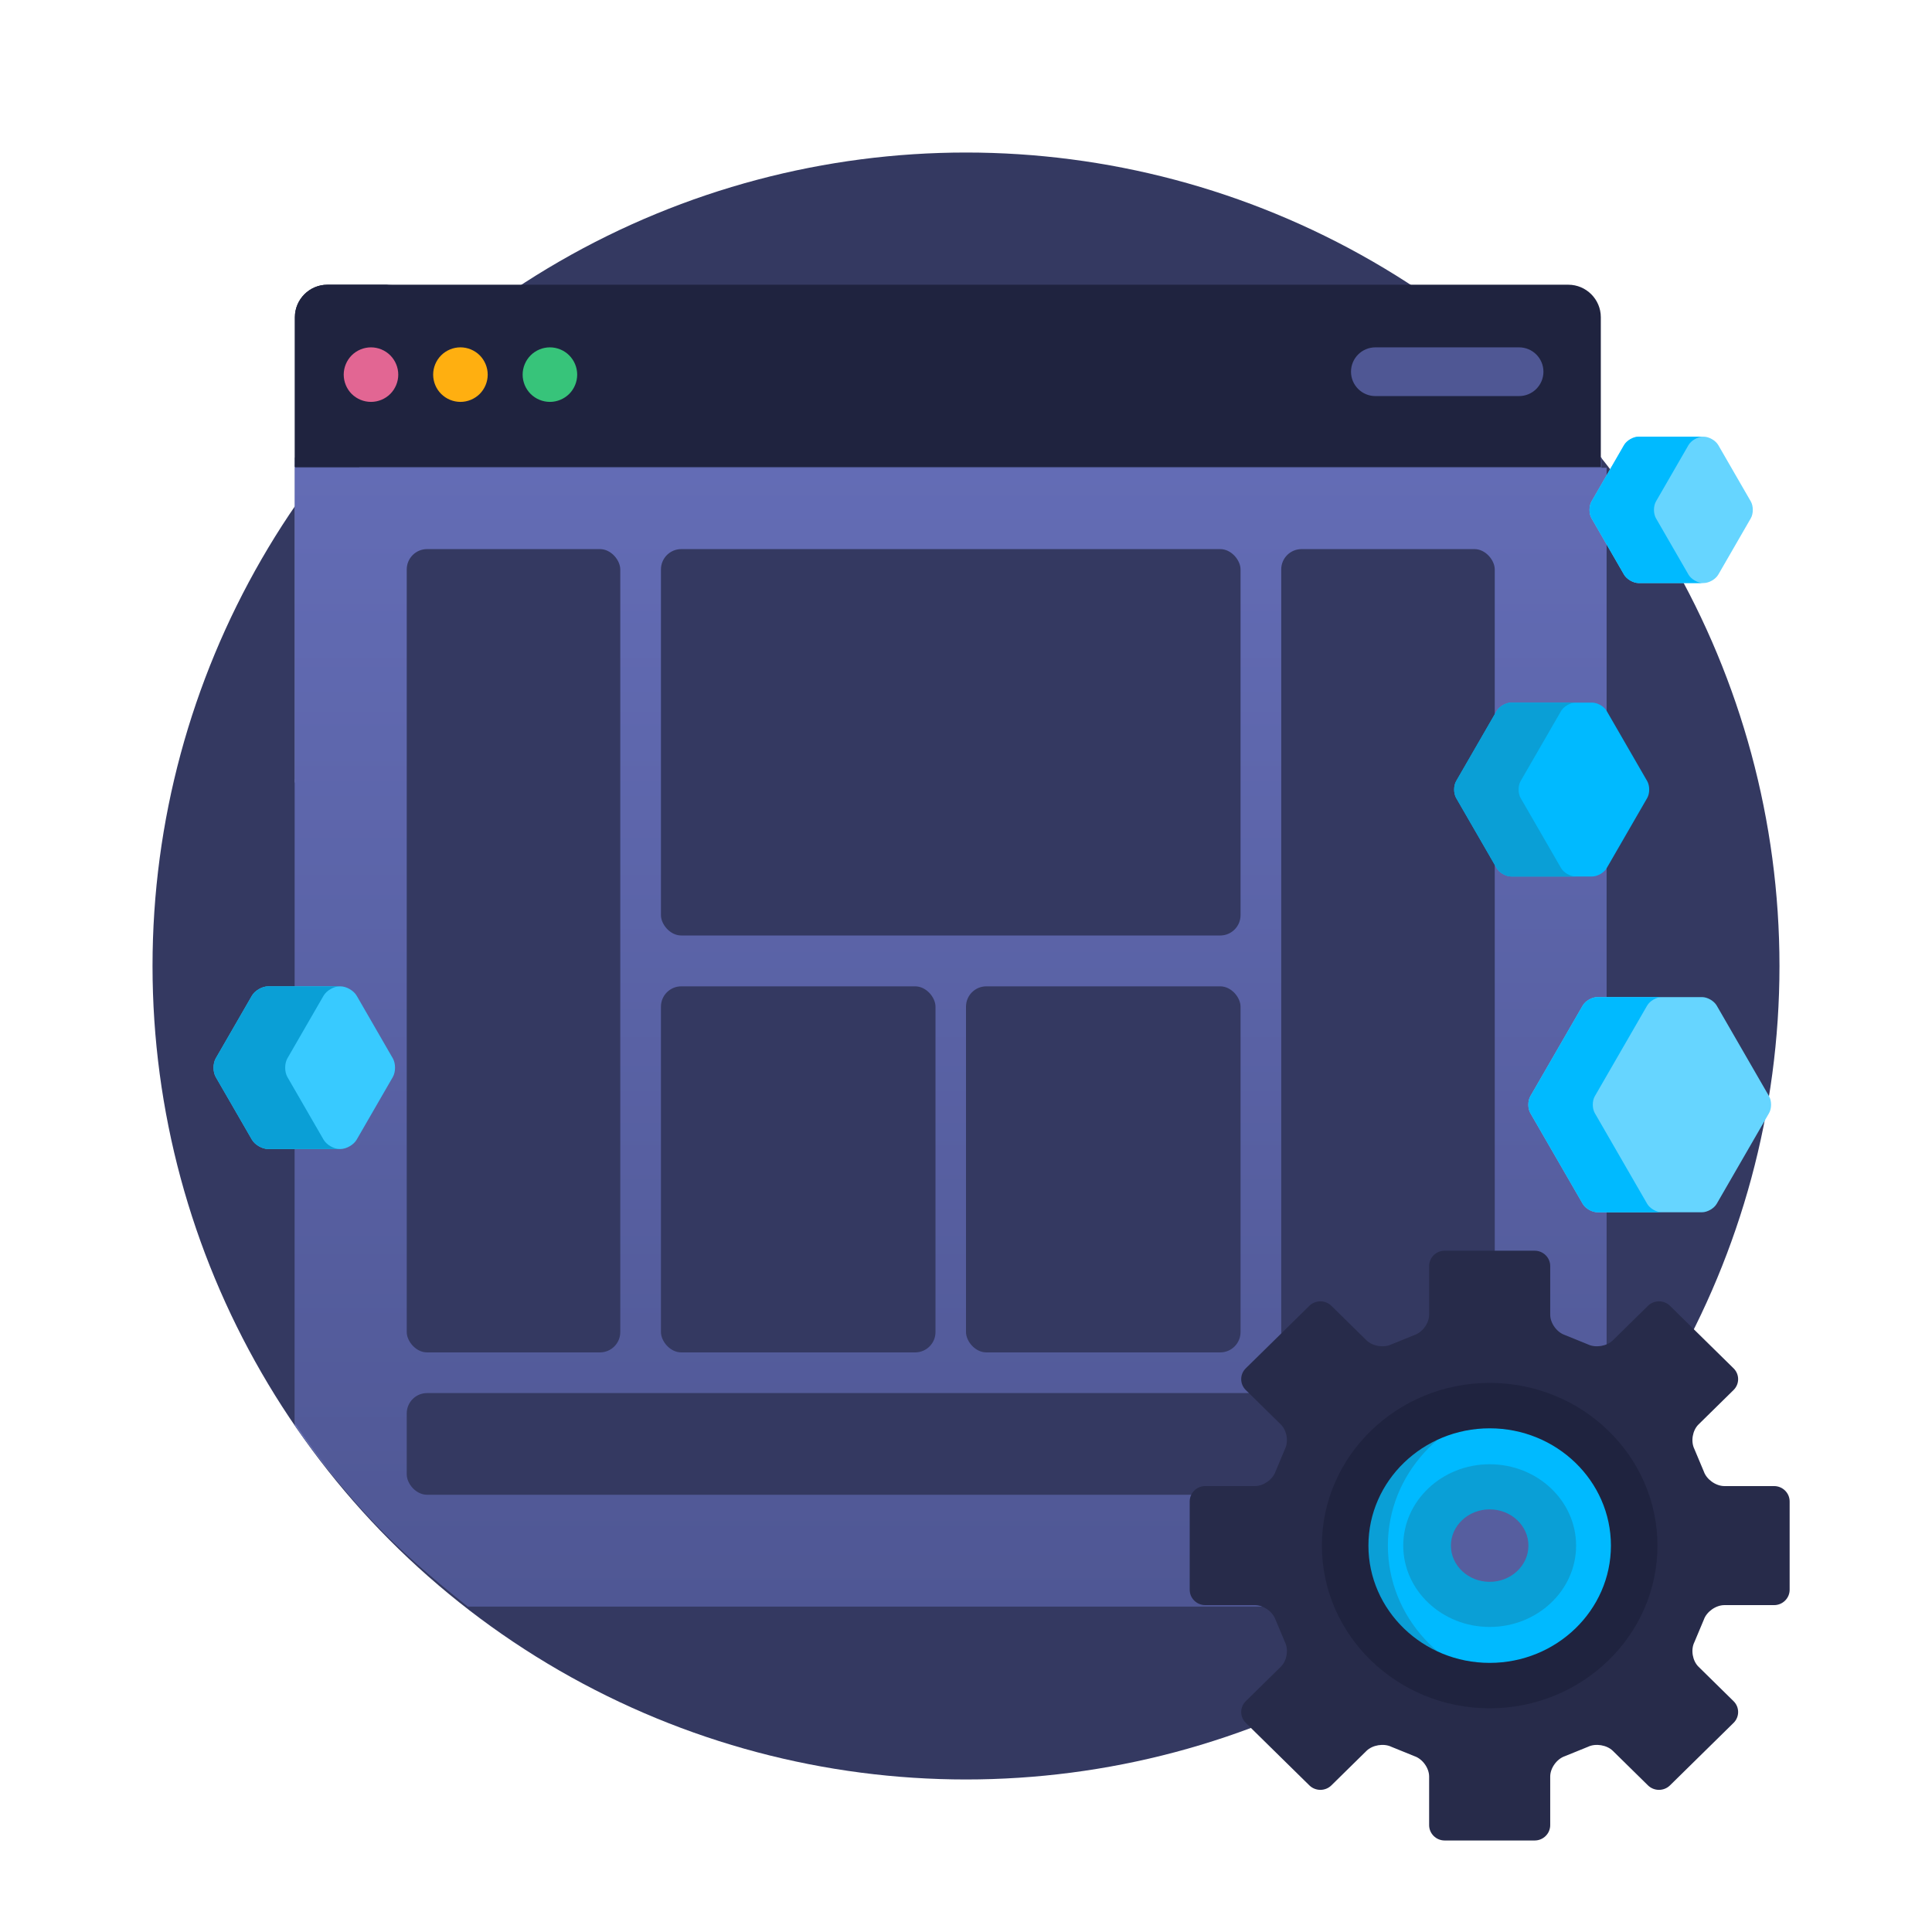 <svg width="190" height="190" viewBox="0 0 190 190" fill="none" xmlns="http://www.w3.org/2000/svg">
<circle cx="95" cy="95" r="95" fill="white" fill-opacity="0.04"/>
<circle cx="95" cy="95" r="80" fill="#343961"/>
<path d="M117.873 155.723C117.525 154.721 116.359 153.892 115.281 153.892H109.727C108.949 153.892 108.315 153.259 108.315 152.481V142.521C108.315 141.743 108.948 141.11 109.727 141.11H115.279C116.359 141.11 117.525 140.281 117.88 139.261L118.93 136.737C119.401 135.787 119.166 134.379 118.398 133.618L114.48 129.729C114.214 129.465 114.068 129.113 114.068 128.737C114.068 128.361 114.214 128.009 114.48 127.744L121.587 120.693C121.853 120.429 122.21 120.283 122.59 120.283C122.971 120.283 123.327 120.429 123.594 120.693L127.512 124.581C127.997 125.063 128.748 125.351 129.52 125.351C129.934 125.351 130.329 125.265 130.661 125.103L133.22 124.055C134.224 123.712 135.055 122.549 135.055 121.469V115.985C135.055 115.207 135.688 114.574 136.466 114.574H146.529C147.307 114.574 147.94 115.207 147.94 115.985V121.469C147.94 122.549 148.771 123.712 149.793 124.062L152.354 125.112C152.668 125.265 153.062 125.351 153.476 125.351C154.248 125.351 154.999 125.063 155.484 124.581L157.429 122.652V112.898H151.088C150.675 112.898 150.133 112.585 149.927 112.228L144.777 103.308C144.57 102.95 144.57 102.324 144.776 101.967L149.927 93.047C150.133 92.69 150.675 92.377 151.088 92.377H157.43V76.628H153.869C153.871 76.88 153.821 77.135 153.715 77.318L149.736 84.208C149.53 84.565 148.988 84.878 148.575 84.878H146.248V90.845C146.248 91.197 145.961 91.484 145.609 91.484H40.821C40.468 91.484 40.182 91.197 40.182 90.845V76.628H29V140.204C33.727 146.974 39.496 152.962 46.077 157.934H118.792L117.873 155.723Z" fill="#6A73B5"/>
<path d="M156.99 63.349L153.793 57.812C153.586 57.455 153.586 56.828 153.793 56.471L156.99 50.934C157.082 50.774 157.244 50.624 157.43 50.506V45.611H29V76.948H40.182V55.315C40.182 54.962 40.468 54.676 40.821 54.676H145.609C145.962 54.676 146.248 54.962 146.248 55.315V68.417H148.576C148.988 68.417 149.53 68.73 149.736 69.087L153.715 75.978C153.861 76.23 153.901 76.617 153.841 76.948H157.43V63.777C157.244 63.659 157.082 63.509 156.99 63.349Z" fill="#B4BAE9"/>
<rect x="29" y="45" width="128.5" height="32" fill="#4F5794"/>
<path d="M158 158V46H29C29 46 29 110.5 29 140C34.509 147.946 38.453 151.955 46 158H158Z" fill="url(#paint0_linear)"/>
<rect x="40" y="137" width="100" height="10" rx="2" fill="#343961"/>
<path d="M154.235 28H32.195C30.438 28 29 29.438 29 31.195V45.93H157.43V31.195C157.43 29.438 155.992 28 154.235 28Z" fill="#1F233F"/>
<path d="M38.534 28H32.195C30.438 28 29 29.438 29 31.195V45.93H35.339V31.195C35.339 29.438 36.777 28 38.534 28Z" fill="#1F233F"/>
<path d="M36.484 39.524C35.776 39.524 35.086 39.238 34.585 38.741C34.088 38.24 33.802 37.55 33.802 36.842C33.802 36.137 34.088 35.447 34.585 34.946C35.086 34.446 35.776 34.16 36.484 34.16C37.189 34.16 37.883 34.446 38.38 34.946C38.88 35.447 39.167 36.137 39.167 36.842C39.167 37.55 38.88 38.24 38.38 38.741C37.883 39.238 37.189 39.524 36.484 39.524Z" fill="#E26693"/>
<path d="M45.281 39.524C44.576 39.524 43.882 39.238 43.384 38.737C42.884 38.24 42.598 37.55 42.598 36.842C42.598 36.137 42.884 35.447 43.384 34.946C43.885 34.445 44.576 34.159 45.281 34.159C45.989 34.159 46.678 34.445 47.18 34.946C47.677 35.447 47.963 36.137 47.963 36.842C47.963 37.546 47.677 38.24 47.18 38.737C46.678 39.238 45.989 39.524 45.281 39.524Z" fill="#FFAF10"/>
<path d="M54.081 39.524C53.373 39.524 52.682 39.238 52.185 38.741C51.684 38.24 51.398 37.55 51.398 36.842C51.398 36.137 51.684 35.447 52.185 34.946C52.682 34.446 53.373 34.16 54.081 34.16C54.785 34.16 55.479 34.446 55.976 34.946C56.477 35.447 56.763 36.137 56.763 36.842C56.763 37.55 56.477 38.24 55.976 38.741C55.476 39.238 54.785 39.524 54.081 39.524Z" fill="#37C47A"/>
<rect x="65" y="54" width="57" height="38" rx="2" fill="#343961"/>
<rect x="40" y="54" width="21" height="79" rx="2" fill="#343961"/>
<rect x="126" y="54" width="21" height="79" rx="2" fill="#343961"/>
<rect x="65" y="97" width="27" height="36" rx="2" fill="#343961"/>
<rect x="95" y="97" width="27" height="36" rx="2" fill="#343961"/>
<path d="M149.391 38.952H135.259C133.936 38.952 132.863 37.879 132.863 36.556C132.863 35.232 133.936 34.16 135.259 34.16H149.391C150.714 34.16 151.787 35.232 151.787 36.556C151.787 37.879 150.714 38.952 149.391 38.952Z" fill="#4F5794"/>
<path d="M140.546 179.491C140.546 180.321 141.232 181 142.07 181H150.931C151.769 181 152.454 180.321 152.454 179.491V174.708C152.454 173.878 153.103 172.978 153.896 172.709L156.166 171.788C156.92 171.424 158.023 171.605 158.618 172.19L162.068 175.582C162.663 176.167 163.636 176.167 164.231 175.582L170.488 169.431C171.083 168.846 171.083 167.889 170.488 167.304L167.038 163.912C166.443 163.327 166.26 162.24 166.632 161.495L167.563 159.278C167.838 158.495 168.748 157.853 169.587 157.853H174.476C175.314 157.853 176 157.174 176 156.344V147.656C176 146.826 175.314 146.147 174.476 146.147H169.587C168.749 146.147 167.838 145.505 167.563 144.721L166.632 142.504C166.261 141.759 166.443 140.672 167.038 140.087L170.488 136.696C171.083 136.111 171.083 135.154 170.488 134.57L164.231 128.418C163.636 127.834 162.663 127.834 162.068 128.418L158.617 131.81C158.023 132.395 156.92 132.576 156.166 132.213L153.895 131.291C153.102 131.022 152.454 130.123 152.454 129.293V124.509C152.454 123.679 151.768 123 150.93 123H142.069C141.231 123 140.546 123.679 140.546 124.509V129.293C140.546 130.123 139.897 131.022 139.104 131.291L136.835 132.212C136.081 132.576 134.978 132.395 134.383 131.81L130.932 128.418C130.337 127.834 129.364 127.834 128.769 128.418L122.511 134.569C121.916 135.154 121.916 136.111 122.511 136.696L125.962 140.088C126.556 140.672 126.739 141.76 126.368 142.504L125.437 144.721C125.162 145.505 124.251 146.147 123.413 146.147H118.524C117.686 146.147 117 146.826 117 147.656V156.344C117 157.174 117.686 157.853 118.524 157.853H123.413C124.251 157.853 125.162 158.495 125.437 159.278L126.368 161.496C126.74 162.24 126.557 163.327 125.962 163.912L122.511 167.304C121.916 167.889 121.916 168.846 122.511 169.431L128.769 175.582C129.364 176.167 130.337 176.167 130.932 175.582L134.382 172.19C134.977 171.605 136.08 171.424 136.833 171.787L139.104 172.709C139.897 172.978 140.546 173.877 140.546 174.708V179.491H140.546Z" fill="#272B4A"/>
<path d="M146.5 166C154.508 166 161 159.732 161 152C161 144.268 154.508 138 146.5 138C138.492 138 132 144.268 132 152C132 159.732 138.492 166 146.5 166Z" fill="#00BAFF"/>
<path d="M136.489 152C136.489 144.991 141.915 139.186 149 138.16C148.268 138.055 147.519 138 146.756 138C138.606 138 132 144.267 132 152C132 159.732 138.606 166 146.756 166C147.519 166 148.268 165.945 149 165.839C141.915 164.813 136.489 159.008 136.489 152Z" fill="#0A9FD6"/>
<path d="M146.5 168C137.402 168 130 160.823 130 152C130 143.177 137.402 136 146.5 136C155.598 136 163 143.177 163 152C163 160.823 155.598 168 146.5 168ZM146.5 140.466C139.925 140.466 134.576 145.64 134.576 152C134.576 158.36 139.925 163.534 146.5 163.534C153.075 163.534 158.424 158.36 158.424 152C158.424 145.64 153.075 140.466 146.5 140.466Z" fill="#1F233F"/>
<path d="M146.5 158C149.538 158 152 155.314 152 152C152 148.686 149.538 146 146.5 146C143.462 146 141 148.686 141 152C141 155.314 143.462 158 146.5 158Z" fill="#565E9F"/>
<path d="M146.5 160C141.813 160 138 156.411 138 152C138 147.589 141.813 144 146.5 144C151.187 144 155 147.589 155 152C154.999 156.411 151.186 160 146.5 160ZM146.5 148.437C144.398 148.437 142.688 150.036 142.688 152.001C142.688 153.965 144.398 155.563 146.5 155.563C148.602 155.563 150.311 153.965 150.311 152C150.311 150.036 148.602 148.437 146.5 148.437Z" fill="#0A9FD6"/>
<path d="M161.151 57.339C160.624 57.339 159.977 56.965 159.713 56.509L156.516 50.971C156.253 50.515 156.253 49.768 156.516 49.312L159.713 43.774C159.977 43.318 160.624 42.944 161.151 42.944H167.545C168.072 42.944 168.719 43.318 168.983 43.774L172.18 49.312C172.443 49.768 172.443 50.515 172.18 50.971L168.983 56.509C168.719 56.965 168.072 57.339 167.545 57.339H161.151Z" fill="#66D5FF"/>
<path d="M166.052 56.509L162.855 50.971C162.592 50.515 162.592 49.768 162.855 49.312L166.052 43.774C166.316 43.318 166.963 42.944 167.49 42.944H161.151C160.624 42.944 159.977 43.318 159.713 43.774L156.516 49.312C156.253 49.768 156.253 50.515 156.516 50.971L159.713 56.509C159.977 56.965 160.624 57.339 161.151 57.339H167.49C166.963 57.339 166.316 56.965 166.052 56.509Z" fill="#00BAFF"/>
<g filter="url(#filter0_f)">
<path d="M26.371 113C25.785 113 25.066 112.585 24.773 112.077L21.22 105.923C20.927 105.415 20.927 104.585 21.22 104.078L24.773 97.922C25.066 97.415 25.785 97 26.371 97H33.479C34.065 97 34.784 97.415 35.077 97.922L38.63 104.078C38.923 104.585 38.923 105.415 38.63 105.923L35.077 112.077C34.784 112.585 34.065 113 33.479 113H26.371Z" fill="#38CAFF"/>
<path d="M31.82 112.077L28.266 105.923C27.973 105.415 27.973 104.585 28.266 104.078L31.82 97.922C32.112 97.415 32.831 97 33.417 97H26.372C25.786 97 25.067 97.415 24.774 97.922L21.22 104.078C20.927 104.585 20.927 105.415 21.22 105.923L24.774 112.077C25.067 112.585 25.786 113 26.372 113H33.417C32.831 113 32.112 112.585 31.82 112.077Z" fill="#0A9FD6"/>
</g>
<path d="M157.088 119.217C156.561 119.217 155.914 118.844 155.65 118.387L150.5 109.468C150.237 109.011 150.237 108.264 150.5 107.808L155.65 98.888C155.914 98.431 156.561 98.058 157.088 98.058H167.388C167.915 98.058 168.562 98.431 168.826 98.888L173.976 107.808C174.24 108.264 174.24 109.011 173.976 109.468L168.826 118.388C168.562 118.844 167.915 119.218 167.388 119.218L157.088 119.217Z" fill="#66D5FF"/>
<path d="M161.989 118.388L156.839 109.468C156.575 109.011 156.575 108.264 156.839 107.808L161.989 98.888C162.253 98.431 162.9 98.058 163.427 98.058H157.087C156.56 98.058 155.913 98.431 155.65 98.888L150.5 107.808C150.236 108.264 150.236 109.011 150.5 109.468L155.65 118.388C155.913 118.844 156.56 119.218 157.087 119.218H163.426C162.9 119.217 162.253 118.844 161.989 118.388Z" fill="#00BAFF"/>
<path d="M148.619 86.198C148.092 86.198 147.445 85.825 147.181 85.368L143.203 78.478C142.939 78.021 142.939 77.274 143.203 76.818L147.181 69.927C147.445 69.471 148.092 69.097 148.619 69.097H156.576C157.103 69.097 157.75 69.471 158.013 69.927L161.992 76.818C162.255 77.275 162.255 78.022 161.992 78.478L158.013 85.368C157.75 85.825 157.103 86.198 156.576 86.198H148.619Z" fill="#00BAFF"/>
<path d="M153.52 85.368L149.542 78.478C149.279 78.021 149.279 77.274 149.542 76.818L153.52 69.927C153.784 69.471 154.431 69.097 154.958 69.097H148.619C148.092 69.097 147.445 69.471 147.181 69.927L143.203 76.818C142.94 77.275 142.94 78.022 143.203 78.478L147.181 85.368C147.445 85.825 148.092 86.198 148.619 86.198H154.958C154.431 86.198 153.784 85.825 153.52 85.368Z" fill="#0A9FD6"/>
<defs>
<filter id="filter0_f" x="19" y="95" width="21.849" height="20" filterUnits="userSpaceOnUse" color-interpolation-filters="sRGB">
<feFlood flood-opacity="0" result="BackgroundImageFix"/>
<feBlend mode="normal" in="SourceGraphic" in2="BackgroundImageFix" result="shape"/>
<feGaussianBlur stdDeviation="1" result="effect1_foregroundBlur"/>
</filter>
<linearGradient id="paint0_linear" x1="93.5" y1="158" x2="93.5" y2="46" gradientUnits="userSpaceOnUse">
<stop stop-color="#4F5794"/>
<stop offset="1" stop-color="#636CB5"/>
</linearGradient>
</defs>
</svg>
